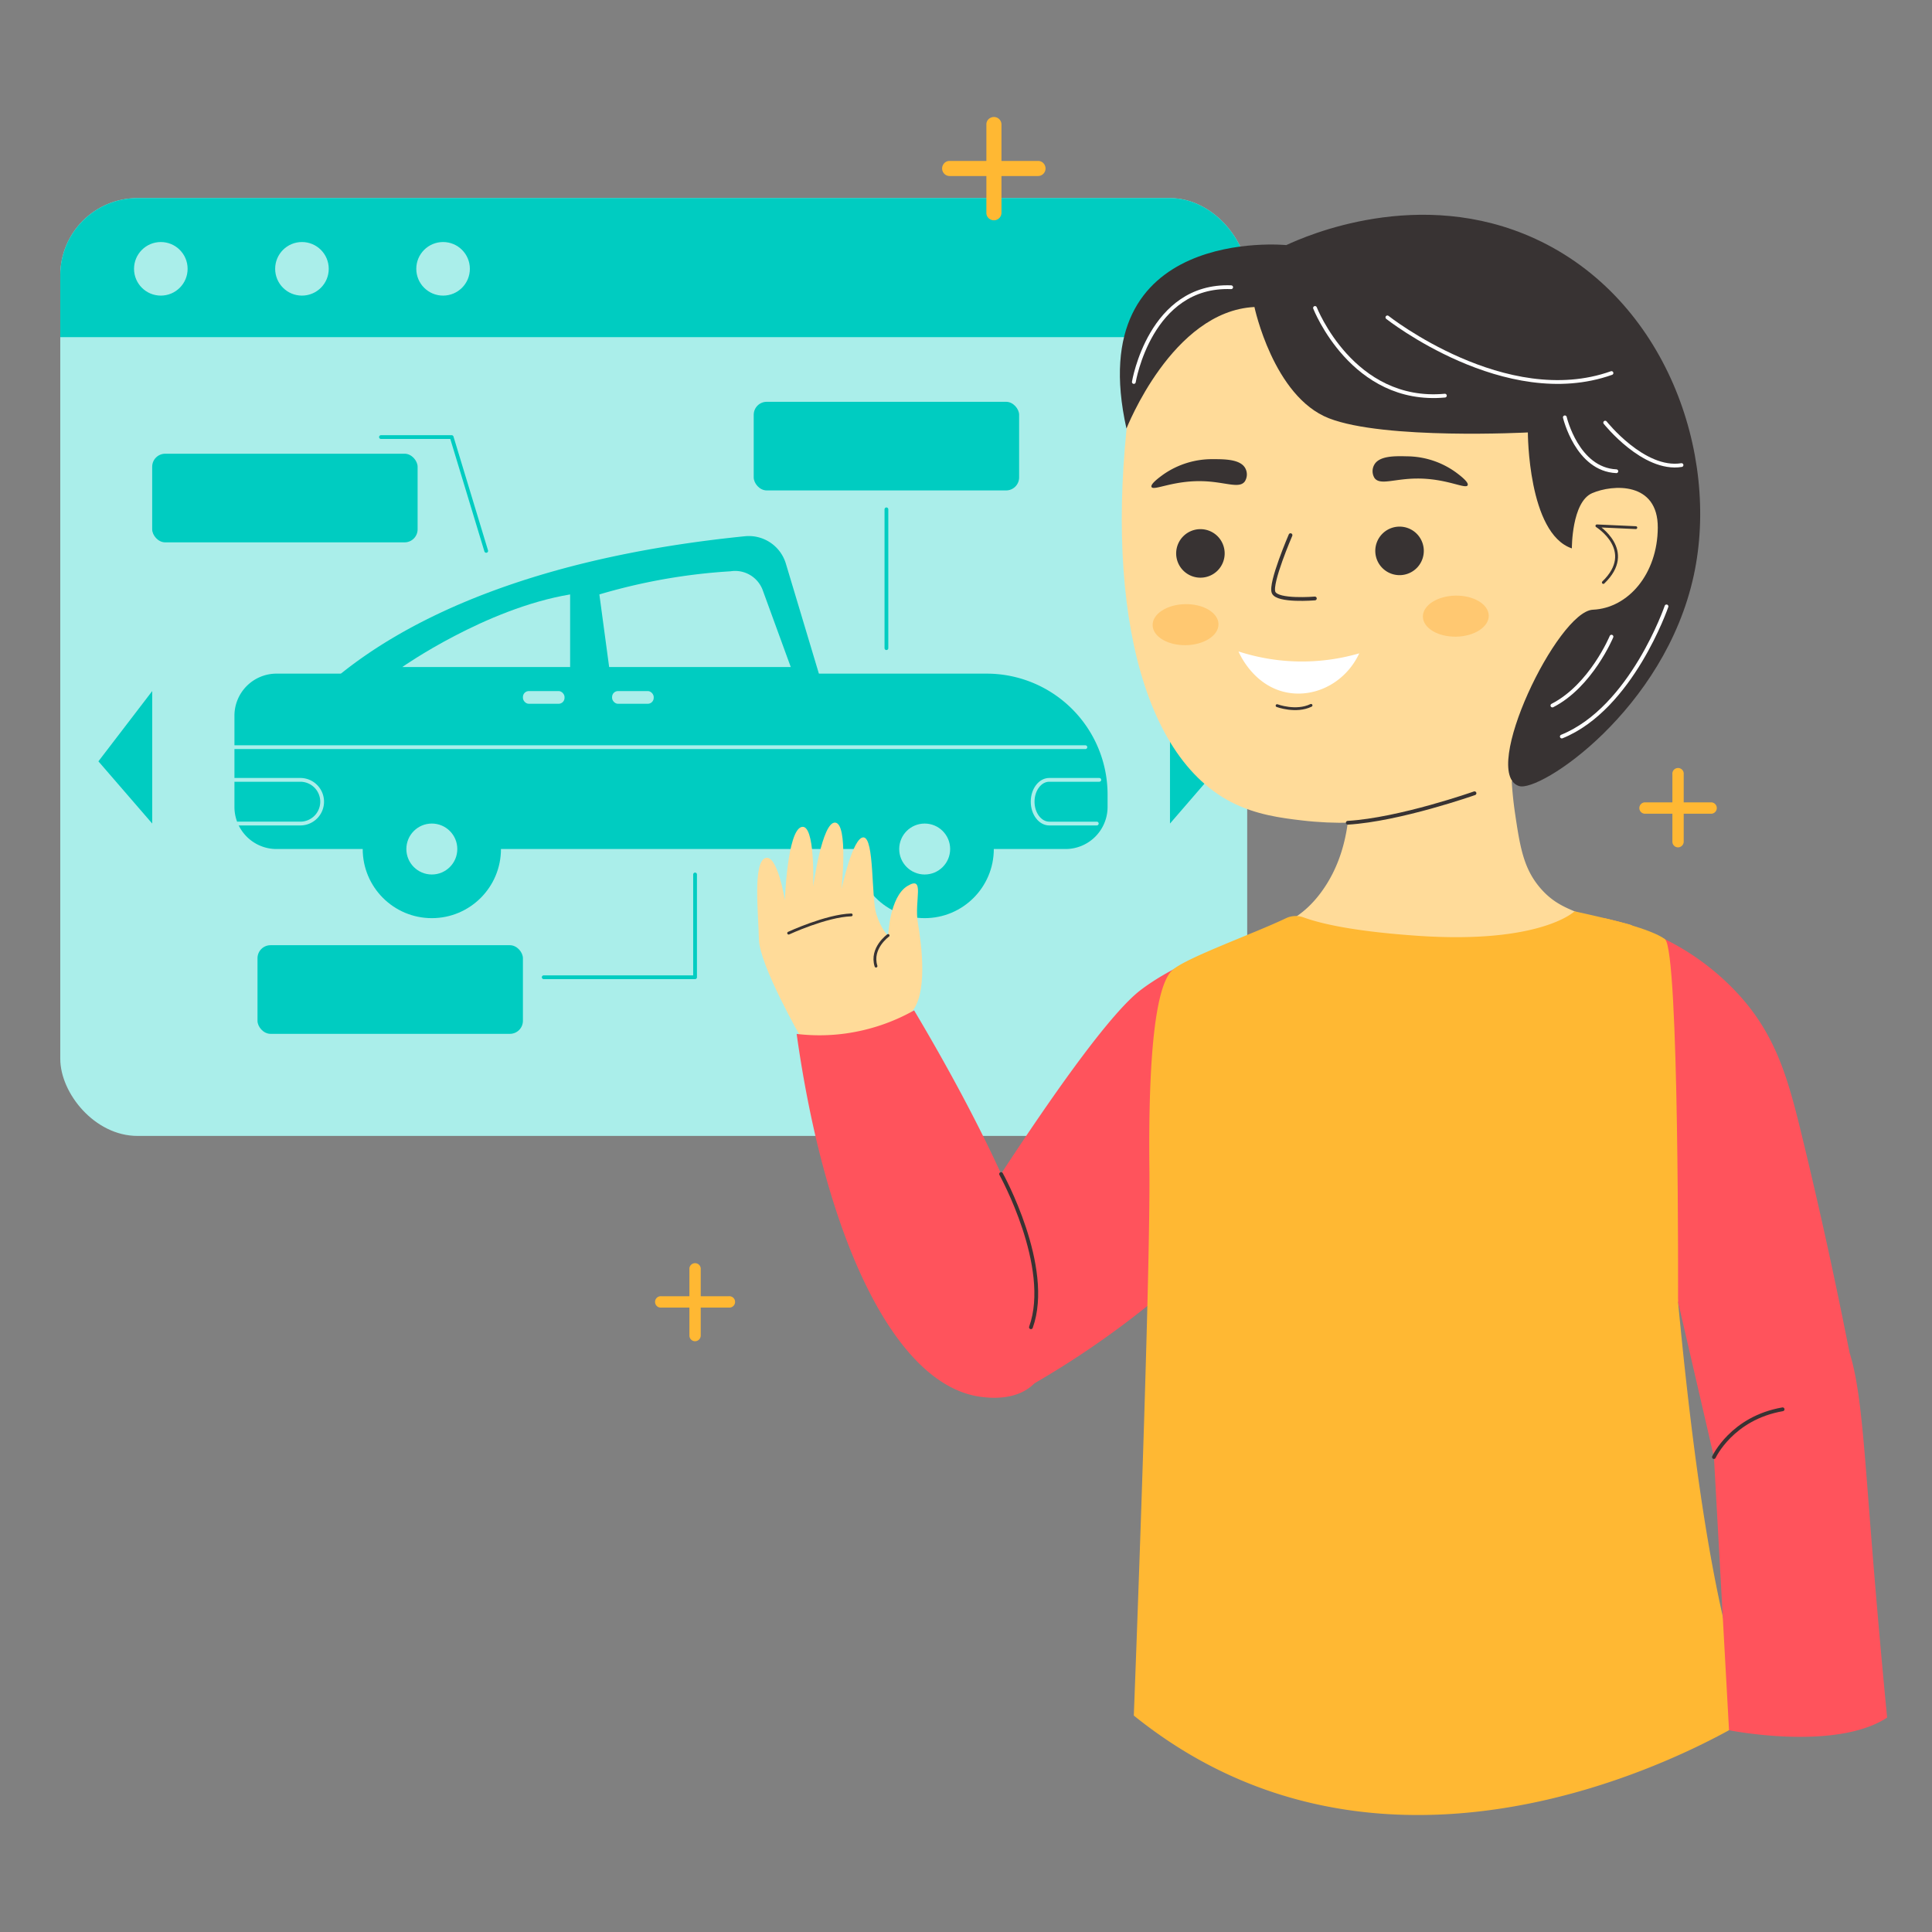 <?xml version="1.0" encoding="UTF-8"?>
<svg xmlns="http://www.w3.org/2000/svg" xmlns:xlink="http://www.w3.org/1999/xlink" viewBox="0 0 512 512" width="512" height="512"><rect x="0" y="0" width="512" height="512" fill="#808080" stroke="none"/><defs><style>.cls-1,.cls-11,.cls-16,.cls-17,.cls-5,.cls-6,.cls-9{fill:none;}.cls-2{clip-path:url(#clip-path);}.cls-3{fill:#aaeeea;}.cls-4{fill:#00ccc1;}.cls-5{stroke:#aaeeea;}.cls-11,.cls-16,.cls-17,.cls-5,.cls-6,.cls-9{stroke-linecap:round;stroke-linejoin:round;}.cls-6{stroke:#00ccc1;}.cls-7{fill:#ffdb99;}.cls-8{fill:#ffb833;}.cls-11,.cls-16,.cls-9{stroke:#383333;}.cls-16,.cls-9{stroke-width:0.75px;}.cls-10,.cls-13{fill:#383333;}.cls-11,.cls-13,.cls-15,.cls-16{fill-rule:evenodd;}.cls-12{fill:#ffc871;}.cls-14{fill:#ff535c;}.cls-15{fill:#fff;}.cls-17{stroke:#fff;}</style><clipPath id="clip-path"><rect class="cls-1" x="15.97" y="52.51" width="314.55" height="248.53" rx="20.45" transform="translate(346.49 353.54) rotate(-180)"/></clipPath></defs><g id="Automotive"><g class="cls-2"><rect class="cls-3" x="15.97" y="52.51" width="314.55" height="248.53" rx="20.45" transform="translate(346.49 353.54) rotate(-180)"/><rect class="cls-4" x="10.16" y="44.37" width="327.85" height="44.98"/></g><circle class="cls-3" cx="42.62" cy="71.24" r="7.1"/><circle class="cls-3" cx="80.02" cy="71.24" r="7.1"/><circle class="cls-3" cx="117.42" cy="71.24" r="7.1"/><path class="cls-4" d="M72.92,198s21.33-45.52,124.5-55.89a10.25,10.25,0,0,1,10.84,7.25q7.31,24.32,14.59,48.64Z"/><path class="cls-4" d="M73.28,178.52H261.47a32.05,32.05,0,0,1,32.05,32.05v3.28A11.15,11.15,0,0,1,282.38,225H73.28a11.15,11.15,0,0,1-11.15-11.15V189.67a11.15,11.15,0,0,1,11.15-11.15Z"/><circle class="cls-4" cx="114.44" cy="225" r="18.32"/><circle class="cls-4" cx="245.05" cy="225" r="18.32"/><path class="cls-3" d="M106.61,176.77s22-15.49,44.48-19.24v19.24Z"/><path class="cls-3" d="M158.84,157.53l2.59,19.24h48.13L202.2,156.6a7.8,7.8,0,0,0-8.62-5.2c-4.16.25-8.6.69-13.27,1.38A155.79,155.79,0,0,0,158.84,157.53Z"/><circle class="cls-3" cx="114.44" cy="225" r="6.75"/><circle class="cls-3" cx="245.05" cy="225" r="6.75"/><line class="cls-5" x1="62.13" y1="198.01" x2="287.64" y2="198.01"/><path class="cls-5" d="M62.13,206.67H79.58a5.79,5.79,0,0,1,5.79,5.79h0a5.79,5.79,0,0,1-5.79,5.79H63"/><path class="cls-5" d="M291.33,206.67H278.06c-2.43,0-4.4,2.59-4.4,5.79h0c0,3.2,2,5.79,4.4,5.79h12.6"/><rect class="cls-3" x="162.21" y="183.14" width="11.03" height="3.37" rx="1.57"/><rect class="cls-3" x="138.58" y="183.14" width="11.03" height="3.37" rx="1.57"/><polyline class="cls-6" points="184.2 231.74 184.2 258.98 144.09 258.98"/><rect class="cls-4" x="68.24" y="250.49" width="70.34" height="23.49" rx="3.45"/><rect class="cls-4" x="199.74" y="106.48" width="70.34" height="23.49" rx="3.45"/><polyline class="cls-6" points="100.96 115.83 119.7 115.83 128.85 145.99"/><rect class="cls-4" x="40.34" y="120.25" width="70.34" height="23.49" rx="3.45" transform="translate(151.01 263.98) rotate(-180)"/><line class="cls-6" x1="234.91" y1="134.98" x2="234.91" y2="171.77"/><polygon class="cls-4" points="40.34 183.14 26.08 201.76 40.34 218.25 40.34 183.14"/><polygon class="cls-4" points="310.06 183.14 324.31 201.76 310.06 218.25 310.06 183.14"/><path class="cls-7" d="M212.37,275.14s-11.12-19.36-11.25-26.23-1.62-20.12,1.63-21.49S208,238.54,208,238.54s.63-18.24,4.38-19.37S215.49,235,215.49,235s2.37-17.37,5.87-17S223,235.66,223,235.66s3-14,5.87-13.74,2,16,3.37,20.32,3.13,5.67,3.13,5.67.37-10.25,5.12-13.12,1.75,3.87,2.75,9.74,2.75,19.24-1.88,23.87l3.7,9.49S213.37,284,212.37,275.14Z"/><path class="cls-8" d="M261.4,56.38V33a1.91,1.91,0,0,1,1-1.73,2,2,0,0,1,3,1.73V56.38a2,2,0,0,1-3,1.73A1.91,1.91,0,0,1,261.4,56.38Z"/><path class="cls-8" d="M251.67,46.65a2,2,0,0,1-1.73-3,1.92,1.92,0,0,1,1.73-1h23.4a1.93,1.93,0,0,1,1.74,1,2,2,0,0,1-1.74,3Z"/><path class="cls-8" d="M184.2,355.44a1.5,1.5,0,0,1-1.5-1.5V336.09a1.51,1.51,0,0,1,3,0v17.85A1.51,1.51,0,0,1,184.2,355.44Z"/><path class="cls-8" d="M175.28,346.52a1.51,1.51,0,1,1,0-3h17.84a1.51,1.51,0,1,1,0,3Z"/><path class="cls-8" d="M444.7,224.56a1.51,1.51,0,0,1-1.5-1.51V205.21a1.51,1.51,0,1,1,3,0v17.84A1.52,1.52,0,0,1,444.7,224.56Z"/><path class="cls-8" d="M435.78,215.64a1.51,1.51,0,0,1,0-3h17.85a1.51,1.51,0,0,1,0,3Z"/><circle class="cls-7" cx="373.05" cy="139.84" r="72.57"/><path class="cls-7" d="M355.31,191.23c3,13.38,4.8,32.05-5.46,45.58-8,10.54-16.5,8.82-25.72,15.71-23.94,17.9-13.27,61.57-13.57,137.86-.07,18.46-.8,40.55-2.95,65.59a139,139,0,0,0,69.3,21.33c41.23,1.32,70.87-16.39,81.3-23.32a184.42,184.42,0,0,1-11.33-36c-11.62-56.86,4.53-116.85-7-150.41-2.19-6.36-4.9-14.26-12.32-20.36-7.64-6.27-13.4-5-19.29-11.78-4.54-5.23-5.46-11-6.82-20.24a97.52,97.52,0,0,1,.85-32.79Z"/><path class="cls-7" d="M300.48,99c-8.54,54,0,100.24,25.82,113.57,6.49,3.35,13.26,4.21,18.7,4.85,35.66,4.22,63.68-13.87,75.05-22.29C420.05,195.12,391,6.2,300.48,99Z"/><path class="cls-7" d="M418.12,133.43c.78-.76,5-4.76,11.1-4.31.89.06,4.43.32,6.82,2.56,6.19,5.79,3.82,24.06-6.87,28.76-6,2.62-12.32,0-14.47-1Z"/><path class="cls-9" d="M433.51,139.83l-10.32-.47s10.5,6.53,1.71,15"/><path class="cls-10" d="M385.79,125.15a22.4,22.4,0,0,0-12.91-4.22c-3.14-.08-7.4-.18-8.71,2.28a3.45,3.45,0,0,0,.09,3.47c1.47,2,5.18.19,11.16.14,7.88-.08,13,2.91,13.52,1.78C389.32,127.78,386.79,125.89,385.79,125.15Z"/><path class="cls-10" d="M308.38,125.68a22.61,22.61,0,0,1,13-4c3.14,0,7.39,0,8.66,2.46a3.44,3.44,0,0,1-.16,3.46c-1.51,2-5.18.09-11.16-.08-7.88-.23-13.06,2.66-13.56,1.52C304.81,128.25,307.37,126.41,308.38,125.68Z"/><path class="cls-11" d="M342,141.82s-5.5,12.74-4.49,15.18,10.94,1.6,10.94,1.6"/><path class="cls-9" d="M338.44,187s5,1.87,9-.07"/><ellipse class="cls-12" cx="385.81" cy="163.28" rx="8.73" ry="5.44" transform="translate(-2.74 6.63) rotate(-0.98)"/><ellipse class="cls-12" cx="314.19" cy="165.53" rx="8.73" ry="5.44" transform="translate(-2.79 5.41) rotate(-0.98)"/><path class="cls-13" d="M375.65,150.32a6.43,6.43,0,1,1-.42-9.08A6.44,6.44,0,0,1,375.65,150.32Z"/><path class="cls-13" d="M322.62,151.26a6.43,6.43,0,1,1,.11-9.09A6.45,6.45,0,0,1,322.62,151.26Z"/><path class="cls-14" d="M422,242.82a66.33,66.33,0,0,1,39.67,21.76c9.37,10.77,12.39,22.14,15.89,36.55,5.13,21.12,9.24,40.32,12.57,57.26l-38.1,6.19c-3.74-9.26-7.46-19.39-11-30.35-2.24-7-6-19.47-9.74-35.37A455.1,455.1,0,0,1,422,242.82Z"/><path class="cls-11" d="M390.76,210.22s-19.83,7-33.59,7.82"/><path class="cls-14" d="M341,246.46s-23.23,4.27-38.6,15.82-56.74,79.89-56.74,79.89l27.09,25.22c4.41-2.51,10.58-6.21,17.65-11.11A235.32,235.32,0,0,0,321.09,331C340.06,311.93,359.54,251.93,341,246.46Z"/><path class="cls-8" d="M437.55,255.07c-1-5.2-2.63-7.87-5-9.74a1.92,1.92,0,0,0-.64-.32c-6.15-1.67-14.64-3.5-14.64-3.5s-8.93,8.73-41.66,6.48c-16.68-1.15-25.5-3.17-30.15-4.87a6.07,6.07,0,0,0-4.71.24c-8.49,4.06-26.37,10.44-30,13.68-4.52,4-6.48,22.68-6.15,52.67s-4.13,144.93-4.13,144.93c73.5,59.31,164.39,0,164.39,0C444.88,412.66,439.89,267.58,437.55,255.07Z"/><path class="cls-14" d="M211.12,274c7.6,54.07,26,93.37,49,96.2,1.88.23,8.95,1.1,13.61-3.22,16.82-15.6-19.37-78.84-31.48-99.22a51.49,51.49,0,0,1-18.12,6.12A50.66,50.66,0,0,1,211.12,274Z"/><path class="cls-15" d="M360.21,173.15c-3.4,7.34-11,11.57-18.43,10.49-9.49-1.37-13.4-10.6-13.56-11a54.4,54.4,0,0,0,32,.5Z"/><path class="cls-14" d="M444.7,345l9.51,41.13q2,36.19,4,72.4s28.16,5.65,41.9-3.35c-.91-9.33-2.47-26-4.14-47-3.22-40.53-3.31-53.07-13.77-62.34-8-7.06-22.84-13-31.89-7.3A15.66,15.66,0,0,0,444.7,345Z"/><path class="cls-8" d="M425.3,243.35s12.08,2.7,15.92,5.53S444.7,345,444.7,345l-27.3-15.12Z"/><path class="cls-11" d="M265.3,311.13s13.66,24.62,7.91,40.61"/><path class="cls-11" d="M454.21,386.14s4.74-10.33,18.2-12.66"/><path class="cls-16" d="M209,247.29s9.92-4.61,16.58-4.83"/><path class="cls-16" d="M235.36,247.91s-4.71,3.37-3.21,8.12"/><path class="cls-10" d="M332.44,81.36s5,23.74,19.74,29.49,52.72,3.75,52.72,3.75,0,26.79,11.66,30.73c0,0-.07-12.29,5.38-14.64s17.46-3.09,17.39,9.15-7.82,21.32-17.19,21.74-30,43.23-19.61,46.72c5.47,1.85,38.65-20.14,46.35-55.89,6.92-32.1-7.47-73.24-42-89.12-30.76-14.16-61-.65-66,1.66,0,0-54.4-5.41-42.36,48.61C298.57,113.56,310.61,82.45,332.44,81.36Z"/><path class="cls-17" d="M348.49,81.61s9.92,25.49,34.42,23.24"/><path class="cls-17" d="M367.67,84.11S399,108.85,427.06,98.86"/><path class="cls-17" d="M414.7,110.6s3.23,13.81,13.65,14.28"/><path class="cls-17" d="M425.39,112s10.21,12.87,20.23,11.25"/><path class="cls-17" d="M427.06,168.72s-5.41,13-15.66,18.25"/><path class="cls-17" d="M441.64,160.7s-9.25,27-27.74,34.49"/><path class="cls-17" d="M300.48,101.23s4.3-25.95,25.79-25.11"/></g></svg>
